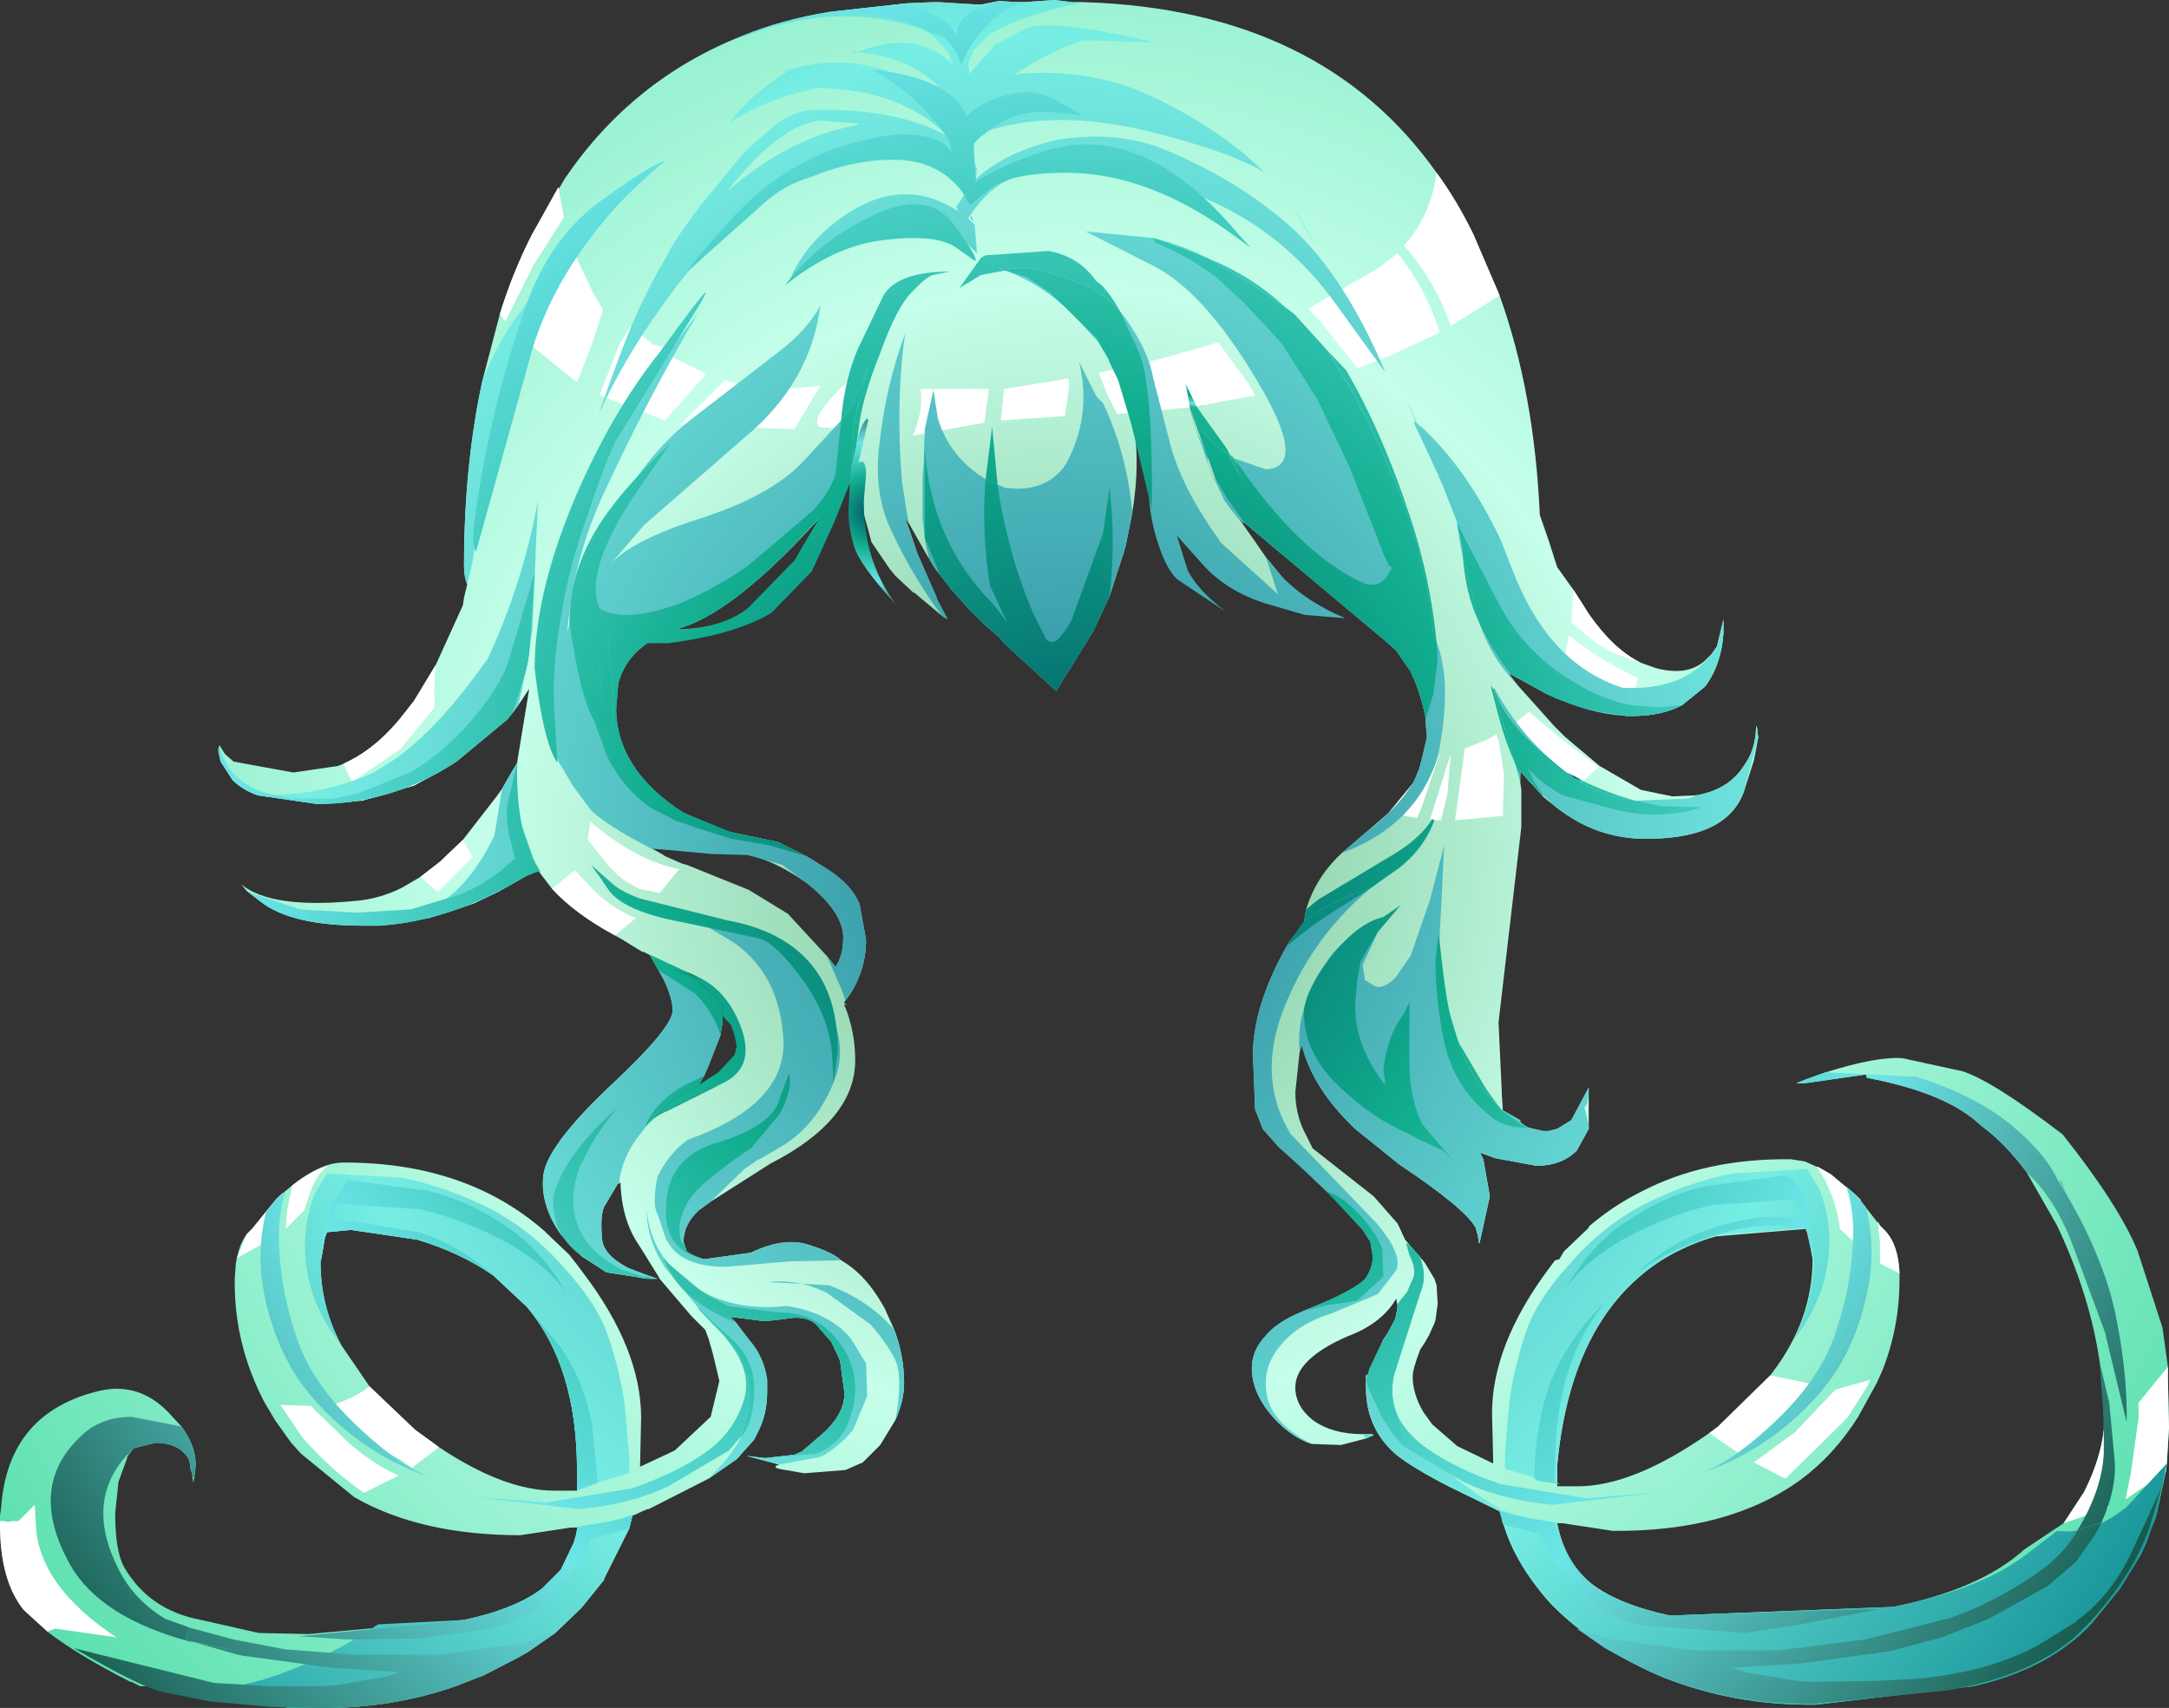 <svg xmlns="http://www.w3.org/2000/svg" xmlns:ffdec="https://www.free-decompiler.com/flash" xmlns:xlink="http://www.w3.org/1999/xlink" ffdec:objectType="frame" width="99.8" height="78.6"><rect width="100%" height="100%" fill="#333333" stroke="none"/><use ffdec:characterId="3" xlink:href="#a" width="99.8" height="78.6"/><defs><radialGradient id="b" cx="0" cy="0" r="819.2" gradientTransform="translate(29.45 42.15)scale(.072)" gradientUnits="userSpaceOnUse" spreadMethod="pad"><stop offset="0" stop-color="#76bd8c"/><stop offset=".443" stop-color="#c6ffea"/><stop offset="1" stop-color="#5ce0b0"/></radialGradient><radialGradient id="c" cx="0" cy="0" r="819.2" gradientTransform="matrix(.071 0 0 .076 29.5 42.15)" gradientUnits="userSpaceOnUse" spreadMethod="pad"><stop offset="0" stop-color="#76bd8c"/><stop offset=".443" stop-color="#c6ffea"/><stop offset="1" stop-color="#5ce0b0"/></radialGradient><radialGradient id="d" cx="0" cy="0" r="819.2" gradientTransform="translate(35.3 20.9)scale(.001)" gradientUnits="userSpaceOnUse" spreadMethod="pad"><stop offset="0" stop-color="#76bd8c"/><stop offset=".443" stop-color="#c6ffea"/><stop offset="1" stop-color="#5ce0b0"/></radialGradient><radialGradient id="e" cx="0" cy="0" r="819.2" gradientTransform="matrix(.071 0 0 .076 29.5 42.15)" gradientUnits="userSpaceOnUse" spreadMethod="pad"><stop offset=".071" stop-color="#3091a1"/><stop offset=".604" stop-color="#76eee4"/><stop offset="1" stop-color="#19969a"/></radialGradient><radialGradient id="f" cx="0" cy="0" r="819.2" gradientTransform="translate(29.45 42.15)scale(.072)" gradientUnits="userSpaceOnUse" spreadMethod="pad"><stop offset=".071" stop-color="#3091a1"/><stop offset=".604" stop-color="#76eee4"/><stop offset="1" stop-color="#19969a"/></radialGradient><radialGradient id="g" cx="0" cy="0" r="819.2" gradientTransform="matrix(-.071 0 0 .076 29.4 41.95)" gradientUnits="userSpaceOnUse" spreadMethod="pad"><stop offset=".071" stop-color="#3091a1"/><stop offset=".604" stop-color="#76eee4"/><stop offset="1" stop-color="#19969a"/></radialGradient><radialGradient id="h" cx="0" cy="0" r="819.2" gradientTransform="matrix(.071 0 0 .076 29.5 42.15)" gradientUnits="userSpaceOnUse" spreadMethod="pad"><stop offset="0" stop-color="#005462"/><stop offset=".329" stop-color="#11ad8e"/><stop offset=".655" stop-color="#6de5e9"/><stop offset="1" stop-color="#16584b"/></radialGradient><radialGradient id="i" cx="0" cy="0" r="819.2" gradientTransform="translate(29.45 42.15)scale(.072)" gradientUnits="userSpaceOnUse" spreadMethod="pad"><stop offset="0" stop-color="#005462"/><stop offset=".329" stop-color="#11ad8e"/><stop offset=".655" stop-color="#6de5e9"/><stop offset="1" stop-color="#16584b"/></radialGradient><radialGradient id="j" cx="0" cy="0" r="819.2" gradientTransform="translate(35.3 20.9)scale(.001)" gradientUnits="userSpaceOnUse" spreadMethod="pad"><stop offset="0" stop-color="#005462"/><stop offset=".329" stop-color="#11ad8e"/><stop offset=".655" stop-color="#6de5e9"/><stop offset="1" stop-color="#16584b"/></radialGradient><radialGradient id="k" cx="0" cy="0" r="819.2" gradientTransform="translate(50.3 38.55)scale(0)" gradientUnits="userSpaceOnUse" spreadMethod="pad"><stop offset="0" stop-color="#005462"/><stop offset=".329" stop-color="#11ad8e"/><stop offset=".655" stop-color="#6de5e9"/><stop offset="1" stop-color="#16584b"/></radialGradient><radialGradient id="l" cx="0" cy="0" r="819.2" gradientTransform="translate(52.8 38.6)scale(.001)" gradientUnits="userSpaceOnUse" spreadMethod="pad"><stop offset="0" stop-color="#005462"/><stop offset=".329" stop-color="#11ad8e"/><stop offset=".655" stop-color="#6de5e9"/><stop offset="1" stop-color="#16584b"/></radialGradient><radialGradient id="m" cx="0" cy="0" r="819.2" gradientTransform="translate(51.1 39.25)scale(0)" gradientUnits="userSpaceOnUse" spreadMethod="pad"><stop offset="0" stop-color="#005462"/><stop offset=".329" stop-color="#11ad8e"/><stop offset=".655" stop-color="#6de5e9"/><stop offset="1" stop-color="#16584b"/></radialGradient><radialGradient id="n" cx="0" cy="0" r="819.2" gradientTransform="translate(46.35 40.35)scale(0)" gradientUnits="userSpaceOnUse" spreadMethod="pad"><stop offset="0" stop-color="#005462"/><stop offset=".329" stop-color="#11ad8e"/><stop offset=".655" stop-color="#6de5e9"/><stop offset="1" stop-color="#16584b"/></radialGradient><radialGradient id="o" cx="0" cy="0" r="819.2" gradientTransform="translate(20.5 26.4)scale(.006)" gradientUnits="userSpaceOnUse" spreadMethod="pad"><stop offset="0" stop-color="#005462"/><stop offset=".329" stop-color="#11ad8e"/><stop offset=".655" stop-color="#6de5e9"/><stop offset="1" stop-color="#16584b"/></radialGradient><radialGradient id="p" cx="0" cy="0" r="819.2" gradientTransform="matrix(-.072 0 0 .072 29.35 41.95)" gradientUnits="userSpaceOnUse" spreadMethod="pad"><stop offset="0" stop-color="#005462"/><stop offset=".329" stop-color="#11ad8e"/><stop offset=".655" stop-color="#6de5e9"/><stop offset="1" stop-color="#16584b"/></radialGradient><radialGradient id="q" cx="0" cy="0" r="819.2" gradientTransform="matrix(-.071 0 0 .076 29.3 41.95)" gradientUnits="userSpaceOnUse" spreadMethod="pad"><stop offset="0" stop-color="#005462"/><stop offset=".329" stop-color="#11ad8e"/><stop offset=".655" stop-color="#6de5e9"/><stop offset="1" stop-color="#16584b"/></radialGradient><g id="a" fill-rule="evenodd"><path fill="url(#b)" d="m14.2 63.7.65.85q.65.75.8 1.8v.55q0 1-.4 1.8l-.2.4-.8.9-1.3.9-2.75 1.4h-.05l-.25.1-.45.2-.15.6-1.15 2.3v.05l-1.05 1.3L5.9 78l-1.3.9-.45.25-1.55.8-.65.25-.5.2q-3.05 1.1-6.5 1.05h-1.2l-4.9-.6-1.2-.25-.55-.15h-.3l-.4-.2h-.05q-2.45-1.25-3.8-2.3l-1.1-1q-1.1-1.35-1.1-3.95v-.4l.05-.35q.3-4.4 4.55-5.4 1.8-.4 3.15 1l.6.65q.7.95.65 1.85l-.1.75-.05-.3v-.1l-.1-.3v-.05q0-.4-.35-.7-.45-.4-1.25-.4l-1 .25-.3.4v.05l-.4 1.1-.15 1.45q0 1.7.4 2.45 1.15 2 3.55 2.45l2.65.6 2.3.05 7.15-.65q2.35-.5 3.6-1.45l.85-.85.6-1.25.1-.35.05-.25v-.1h-.3l-2.3.35q-4.6 0-7.65-1.75l-2.45-2-.45-.5L-7 68.2l-.5-.85q-1.35-2.6-1.35-5.45v-.2l.05-.7q.15-.9.5-1.35l.25-.25.65-.8.45-.55.45-.4q1.5-1.3 2.65-1.3h.05q5.6 0 9.2 3.15l.1.1 1.05 1 .35.45.3.4q2.65 3.5 2.65 6.65l-.05 2.25 1.6-.75 1.65-1.55.4-1.65-.3-1.25-.2-.7-.15-.4-.65-.65-1.45-1.7-.05-.1-.9-1.45q-.8-1.15-.85-2.9-.15.2-.05-.05l-.65 1.1q-.25.35-.15 1.55.05.75 1.2 1.35l.65.25.7.25h.1-.4q-.65 0-.35-.1l-.1.05-1.6-.25-1.15-.75-.95-1q-.95-1.35-.8-2.7t3.05-4.1q2.9-2.7 2.9-3.5 0-.55-.4-1.4l-.25-.45-.4-.7-.3-.15H9.9l-.25-.15-.65-.4-.35-.2q-1.85-1-2.9-2.15l-.5-.65-.2-.25-.9.55-.8.45-1.15.55-.7.25-1.4.45-2.3.35h-.75q-3.3 0-4.7-1.1l-.65-.5-.25-.3q1.4 1.15 5.35.75 1.05-.1 2.05-.6l.85-.5.9-.7 1.05-1 1.55-2 .25-.35.4-.7.3-.5v-.05l.55-3.35-.5.75-.3.4-.2.25-2.35 1.95-.75.45-1.2.65-2.4.7-.55.05-1.5.1-2.75-.4q-.7-.25-1.15-.7l-.55-.85-.1-.45v-.15l.05-.15.25.4.4.35 2.75.5 2.05-.3.25-.1.2-.1q1.45-.7 2.7-2.35l.35-.45 1-1.65 1.25-2.75.05-.35.15-.6q-.15-.35-.15-.85 0-4.65.85-8.55l.8-3.05q.6-1.95 1.5-3.7l1.5-2.55Q9.45 6.5 14.5 4.5q1.85-.75 4-1.1l3.6-.4 1.15-.05h.3l1.6.1h.4l.75-.15.95.05h.2l1.4-.1.85.1h.55q10.9.35 16.2 7.85.95 1.3 1.7 2.85l1.2 2.8q1.6 4.45 1.85 10.1l.4 1.15.35 1.1.05.15.75 1.05.45.7.25.4q1.15 1.65 2.4 2.25l.7.25q1.55.4 2.35-.45l.2-.2.25-.35.3-1.25V32q-.1 1.45-.85 2.45l-1.05.85q-.95.5-2.3.5h-.25l-2.65-.6-1-.4-.1-.05-1.55-.85-.1-.1.05.15.3.4.85.95.85.95.5.5 1.6 1.35 1.9 1.1 1.45.3 1.1-.05q1.45-.25 2.15-1.3l.2-.3q.4-.7.4-1.6l.05.1.05.45-.2 1.05-.45 1.4q-.75 2.15-4.3 2.2h-.45q-2.35-.1-4.2-1.7l-.3-.25-.95-1.05-.1-.15v.55l.05.35v1.7l-1.05 9 .15 3.2v.1l.05.75.8.45v.1l.2.15.2.1.2.05.45.1h.25l.4-.1.65-.4.8-1.5v1.9l-.55 1q-.7.7-1.85.7l-1.9-.35-.55-.2-.15-.05.15.3.3 1.7-.45 2.05-.05.15-.05-.4-.05-.15-.05-.2q-.5-.9-3.5-2.9l-.25-.2-1.8-1.45q-1.95-1.85-2.45-3.85l-.1.3-.2 1.85q0 .9.35 1.7l.45.9 2.8 2.2 1.1 1.25.05.1.3.65.9 1.05.45.75.1.3.05.85-.1.75-.05.15-.25.55-.2.35-.2.3q-.35.9-.35 1.25 0 .8.5 1.65l.4.55 1.15 1 1.45.7.2.1v-.3l-.05-2q0-3.15 2.6-6.65l.3-.4.2-.05.2-.35 1.1-1.05.05-.05v-.05q1.1-.95 2.4-1.6 2.95-1.55 6.9-1.5l.65.1.55.25H64l.6.35 1.2 1 1.05 1.35.25.25q.6.65.65 1.95v.3q0 2.2-.8 4.2l-.25.55-.85 1.55q-1.1 1.75-2.65 2.9-3.3 2.4-8.65 2.35l-2.3-.35H52q.35 1.8 1.6 2.8 1.25.95 3.6 1.45l10.25-.4q4-.8 6.05-2.65l1.8-1.2.95-1.45q.75-1.5.9-2.85v-.55q0-4.3-2.15-8.85l-1.4-2.45q-1-1.35-2.1-2.15-1.55-1.5-5.25-2.2l-.05-.15-2.8.4H63l.5-.2.85-.3q2.4-.75 3.55-.65l2.75.6q1.4.45 4.6 2.9 2.55 3.2 3.45 5.35l1.15 3.55.25 1.8v.55l.05 2.25-.1 1.65-.05.4-.4 1.85-.1.35-.15.35-.25.7-.25.55-.95 1.55-1.3 1.6q-1.95 2.1-5.45 2.9l-7.25.85q-3.7.05-7-1.25-3.2-1.35-5.2-3.4-1.75-1.95-2.25-3.95l-.1-.3L47 71.25q-1.65-.85-2.4-1.45-1.4-1.2-1.4-3.1v-.55l.1-.05.7-1.6.2-.3.35-.65.1-.5v-.15l-.05-.25v-.05q-.65 1.15-2.25 1.75-2.4 1.05-2.4 2.35 0 .85.8 1.5.9.65 2.3.65h.45l.05.05-.35.15-1.15.3-1.35-.05q-.9-.3-1.7-1.15-1.05-1.15-1.05-2.35 0-.85.75-1.55.75-.75 2.3-1.35 2.05-.8 2.7-1.45l.35-.65-.3-.85-1.1-1.45-.6-.45-.3-.25-1.25-1.05-1.3-1.1-.75-.85-.35-.9-.1-2.5q0-2.25 1.55-5l.15-.25.2-.25.35-.4.05-.05.05-.2.1-.55q.45-1.5 1.65-2.6l1.05-.9 1.1-.95 1.15-1.4.25-.6.15-.55.2-.9v-.15l-.05-.5v-.25q-.25-1.25-.7-2.15l.05-.55q-.3-.85-.1-1.8l-.85-.75L42 28.8q-3.1-2.3-4.85-4.85-1.45-.8-2.05-2.35l.65-.1-.05-.1-.05-.05q-.55-.5-.65-1.15l-.1.35.1.5.1.5q.15.8.45 1.5l.25.55.1.2v.3l.25.65.7 1.1.75 1.05h-.05l-.2-.2.2.3.5.7.55.8 2.1 2.55-.75-.25-.7-.4-1.15-.75-2.45-1.95-.5-.55q-.95-1.1-2-3.7l-.35-.8-.05-.15-.35-.8.05.15v.1q.4 2.05 0 4.5l-.25 1.25-.05.25-.1.35-.65 2-.75 1.6-1.7 2.75-2.4-2.2-.2-.25-.75-.65-.65-.65-.85-.95-.15-.2-.35-.45-.2-.25-.25-.4-.05-.1-.1-.15-.85-1.5-.15-.2.2.55.35 1.05.9 2.05v.05l.5.95-.25-.15-1.25-1.05-.1-.05-.8-.75-.25-.3-.85-1.25-.3-1.1-.15-.6V26l-.15-.4-.15-.8h-.05l-.55.7q-4.6 5.4-7.45 6.25-3.05.9-3.6 1.35l-.3.3-.15.15-.6 1v.1l.2 1.75q.2.8.7 1.5v.05q.75 1.15 2.35 2.05l1.55.75.2.05 1.1.2.9.15 2.15.45 1.3.65.25.15.8.5q1.05.7 1.4 1.55l.3 1.65q0 1.55-.95 2.8l-.05.05V49l.15.1-.15-.05v.05q.5 1.2.5 2.55 0 2.75-3.9 4.75l-2.75 1.75-.55.4q-.7.65-.7 1.45l.05.15.1.3q.4.25.8.35l2.15-.3q1.55-.75 2.7-.35 1.1.35 1.45.7 1.15.65 2 2.2l.45 1q.45 1.2.45 2.45 0 .8-.4 1.7l-.7 1.15-.8.8-.8.35-1.9.15-.85-.15q-.75-.1-.3-.25l-1.5-.4.85.1 2.35-.2q1.05-.4 1.45-1.35.75-1.85-.1-3.35-1.1-1.85-3.15-1.8l-2.25-.3-.85-.45-.4-.25-.45-.3L11.1 61l-.2-.25q.35.95 1.05 1.6.85.8 2.25 1.35m-2.25-15.9.15.15h.1l.5.35zm.05-.2-.75-.2 1.2.85q.8.7 1.1 1.55l.05.1-.1.55v.05l-.55 1.4-.2.45-.4.2q-1.75.75-2.35 2.2.35-.5 1.1-.8l2-1q1.85-1 1.05-3.05-.7-1.75-2.15-2.3m-.25-5 .2.05 2.85 1.15 1.8 1.1 1.8 1.95.4.5q.35-.55.35-1.35 0-1.15-1.6-2.45-1.75-1.3-3.9-1.65l-.8-.05h-.8l-.05.05h-1.65l.45.25.15.1zM6.9 71.35v-.85q0-4.75-2.3-7.5l-1.55-1.45q-1.5-1.05-3.5-1.65l-3.05-.45-1.05.1h-.05l-.1.25-.15.9-.05.25q0 2 .95 3.8l1.3 1.9 2.1 2 1.1.8q3 2 5.3 2H6.9v-.1M63.75 60.8l-.2-1.15-.05-.25-4.2.35q-.9.25-1.7.65-.95.45-1.75 1.15-3.3 2.8-3.85 8.75v.95h.95q2.55 0 6.05-2.45l.4-.3 2.4-2.35.15-.2q1.8-2.4 1.8-5.15m11.4-3.65v.05l.25.55z" transform="translate(19.65 -2.85)"/><path fill="url(#c)" d="M14.2 63.7q-1.4-.55-2.25-1.35-.7-.65-1.05-1.6l.2.25 1.05.95.45.3.4.25.85.45 2.25.3q2.05-.05 3.15 1.8.85 1.5.1 3.35-.4.95-1.45 1.35l-2.35.2 1.35-.15.35-.15 1.1-.95q.9-.9.85-1.8l-.2-1.45-.4-.85-.7-.8q-.5-.45-1.45-.25l-.9.1-1.6-.2zm23.4-36.8-.75-1.05-.7-1.1-.25-.65v-.3l-.1-.2-.25-.55q-.3-.7-.45-1.5l-.1-.5.1.55q.6 1.55 2.05 2.35Q38.9 26.5 42 28.8l2.35 1.85.85.75q-.2.95.1 1.8l-.05.55-.65-.95-.5-.45-5.55-4.65-.3-.25z" transform="translate(19.65 -2.85)"/><path fill="url(#d)" d="m35 21.05-.1-.5.1-.35q.1.65.65 1.15l.05.05.05.1-.65.1z" transform="translate(19.65 -2.85)"/><path fill="#fff" d="m60.6 16.9.3.55-.8.2-1.55.4-.65-.85-1.3-1.6 1.6-.5.85-.3zm2.8-4.55.9-.7q1.25 1.5 1.95 3.65L64 16.35l-1.55.6-1.65-2.1-.6-.65zM69 13.6 66.75 15q-.7-2.05-2.15-3.7 1.25-1.4 1.5-3.35.95 1.3 1.7 2.85zm3.85 14.25.25.4q1.15 1.65 2.4 2.25-1.5-.45-2.3-1.1l-.9-.75.1-1.5zm-1 3 .25-1.15.1-.45 1.15.85q1.05.65 2 1.1l-.2.9-.1.35-.1.2-.1.3-2.65-.6-1-.4-.1-.05.7-.9zm-1.5 1.9 1.55 1.3.65.5 1 .75-.7.65-.95.65-.6.3-.3-.25-.95-1.05-.1-.15v.3-.05l-.15-.9-.1-.75-.2-.65.25-.15zm-1.5 1.05.1.25.25 1.55-.05 1.95-2.2.2.45-3.3 1-.4zm-3.4 1.05.8-.1-.05.05-.75 2.25-.25.6-1.3-.25 1.15-1.4.25-.6zm1.3-.15-.15 1.85-.3 1.2H66l-.1-.05h-.1zM42 20.05h-.05zq.5-1.15.35-2.15h3.15l-.1.75-.1.8zm12.75-1.3h-.05l-2.55.25-.1-.15.05.15-.7.05-.45-.9-.4-1 2.5-.55 1.65-.45 1.35-.4 1.4 1.9.3.55-1.9.35-.45.1zm-4.85 0-.05-1.25.5 1.25.15.35-.6.05zm-.75-1.35.05.3-.2 1.45-2.95.2.15-1.45 2.5-.4zM25.7 8.6l.05.35.2 1.05-1.4 2.2-1.3 2.6-.25-.35q.6-1.95 1.5-3.7l1-1.8zm5.6 10.95.7-.7 1.35-1.35 1.5.45v.1l2.9-.3-1.2 2zm-2.55-4.1L29 15l1.05.85.4.1.5.5 1.55.75-1.9 2.15-2.85-1.1-.15-.1.9-2.3zm-2.6-4.65.25.8.9 1.9.45.75-.5 1.55-.7 1.8-2.85-2.3.6-1.5L26 11zm13.45 7.55q0 1.35-1.25 1.35l-.7-.05-.05-.25q0-.4.75-1.2l.8-.8q.45.35.45.95M20 32.55l-1.55 1.9L16.2 36l-.4-.85.2-.1q1.45-.7 2.7-2.35l.35-.45 1-1.65q-.1.95-.05 1.95m7.6 7.9-.15-.25.35.45zm-.45-4.1q1.9 1.5 4.8 2.5l-.1.15h-.15l-.05.05H30.4q-1.5-.6-2.5-1.4l-.7-.65-.05-.45zm.85 3.5-.95-1.2.1-.85.55.45q1.8 1.4 3.55 1.75l-.9 1.1-.95-.2-.55-.3-.4-.3zm-6.25-.4-1.6 1.6-.8-.7.9-.7 1.05-1zm-1.5-3.95-1.2.65-2.4.7-.2-.35 2.15-1.55 1.45-1.35.15 1.55zm.9 6.3-.5-.3 1-.95.5-.5.85.95-1.15.55zm8.55 0-.9-.35-.6-.45 1.55.75zM0 70h.25l.1.05.2-.05h.3l.75-.75.05.9q.1 2.8 3.7 5.2l-2.8-.4-.3.1-.05.05-1.1-1Q0 72.75 0 70.15zm15-15.45.3-.1-.4.4-.05.25-.05-.05-.35.2q.25-.7.55-.7m-2 .35v.05l-.25 1.65v.3h-.05l-1.8 1 .45-1.1.25-.25.65-.8.45-.55zm1 .8-.15.15-.7.7.05-.8.25-1.2q.9-.7 1.65-.9-.5.35-.8 1.15zm82.8 10.1.3-.2-.2 2.55.1 1.25-2.05.7.95-1.45q.75-1.5.9-2.85m1.6-1.25 1.35-1.65v.55l.05 2.25-.1 1.65-.05.4L97.8 69l.25-1.25.35-2.5zm-14.7-.8-.25.25-1.05 1.2-1.7 1.25-.6.5-1.45-1 .4-.3 2.4-2.35zm2.35-.25-.1.25-.95 1.5-2.85 2.8-1.45-.75 1.9-1.4 1.85-1.95zm.45-6.3-.1-1 .1.2.25.25q.6.65.65 1.95l-.9-.45zm-1.85-.75q-.25-1.6-1.05-2.75h.05l.6.35 1.2 1 .15.15.4 2.6-1.35-1.25zM27.4 41.05q.85.8 1.85 1.2l-.95.8q-1.85-1-2.9-2.15l1.05-.85zm-12.1 23.6q1-.3 1.7-.85l2.1 2 1.1.8-1.25.95-.5-.35-1.7-.95-1.8-1.55.2-.05zm-1 .05 1.8 1.75q1.25 1.05 2.25 1.45l-1.6.8q-1.4-.95-2.8-2.5l-1.05-1.55z"/><path fill="url(#e)" d="M45.55 22.35h.05l.1.25-.05-.2q2.2 2 3.75 5.3l.55 1.4q1.65 4.3 5.05 5.4 2.8.15 4.1-1.55l.25-.35.3-1.25V32q-.1 1.45-.85 2.45l-1.05.85q-.95.5-2.3.5-1.75 0-3.9-1l-1.65-.9-.1-.1.05.15.3.4Q49 33.2 48.45 31.6l-.05-.15-.65-2.5-.25-1.25-.05-.45-.05-.3v-.05l-.7-1.8-.25-.5.25.3-.25-.35-.95-2.05-.05-.1-.05-.15-.2-.45.2.45.1.05-.45-1.2zm-3.8-5.6q-2.7-3.7-6.95-5.15-3.5-1.35-7.3-.8v.1q-1.5.25-2.6 2l.3.3.1 1.3-.8-.75-.1.15v-.2q-.65-.4-1.5-.6-3.95 0-6.2 2.6.55-1.3 1.75-2.35 3.1-2.65 5.95-.8v-.15l-.1.05.8-1.2-.4-.85-1.1-.7q-3.8-.9-7.4 1.7-3.25 2.45-5.4 5.55-1.7 2.35-2.9 4.95 1.35-3.9 2.05-5.25.65-1.35 1.05-1.95.2-.55 1.55-2.35l2.05-2.5L16 8.6q.95-.7 1.9-.7 3.85-.05 6.1 1.25-2.2-2.2-6-2.25-2.3.45-4.1 1.6 1.05-1.35 2.6-2.3v-.1q3.4-1.05 6.4.85l1.5 1.25v-.1q-1.25-2.55-4.6-2.85l-.2.05v-.1l.2.05q2.8-1.1 4.4.6L24 5.3l-.7-.8-.5-.3q-3.55-1.2-7.3 0l-1.1.4.1-.1q1.85-.75 4-1.1l3.6-.4 1.15-.05h.3l1.6.1h.4l.75-.15.95.05h.2l1.4-.1.85.1h.55Q27.8 3.4 25.9 4.4l-.8.8v.1l-.2.45.05.5 1.2-1.35 1.35-.7q1.05-.55 6 .6l-3.3-.1q-1.75.6-3.2 1.6l.25-.05q3.45-.3 6.45 1.2t4.85 3.35Q37.2 9.95 34 9.1q-4.85-1.35-8.3-.2V9q-.35.15-.55.45v.45l-.1.2.25.5-.05.5q1.25-1.2 3.65-1.8 2.9-.5 5.2.5 3.05 1.3 5.25 3.15 2.7 2.2 4.75 7.05zM45.4 30.5l-2.35-.85q-2.9-1.3-5.9-5.7l1.45.5q2-.1-.45-4.15-2.45-4.1-4.8-5.25L30.3 13.5l3.1.3q1.3.3 2.55.95l1.85 1.1.1.05 1.65 1.3q1.75 1.55 2.9 3.5l2.45 5.2.6 1.8q.6 2.15.8 4.3v.1l.15.3q.75 1.9.05 5.3-1 3.15-4.4 4.4l1.05-.9q2-1.55 2.5-2.95L46 36.8l-.05-.65v-.25q-.25-1.25-.7-2.15l.05-.55q-.3-.85-.1-1.8zm3.7 4q1.25 2.3 3.2 3.8l.4.3q1.25.9 2.9 1.1l2.4-.1.3-.1.1-.05q1.45-.25 2.15-1.3.6-.8.6-1.9l.05.1.05.45-.65 2.45q-.75 2.15-4.3 2.2-2.8.1-4.9-1.95l-1-1.05-.1-.15v.55l-.25-.9-.9-3.2-.05-.15zm-3.85 12.35.9-2.6.65-2.5-.15 3.05-.1 1.75q-.1.9.6 3.4l.3.85q.65 1.9 2.05 3.15l.8.45v.1l.2.15.2.1.2.05.45.1h.25l.4-.1.65-.4.8-1.5q0 .8-.2.9l.2.8v.2l-.55 1q-.7.7-1.85.7l-1.9-.35-.55-.2-.15-.05.15.3.3 1.7-.45 2.05-.05.15-.05-.4-.05-.15-.05-.2q-.5-.9-3.5-2.9l-.25-.2-1.8-1.45q-1.95-1.85-2.45-3.85l-.1.3q-.1-1 .2-2 .25-1.05 1.05-2.15.75-1.2 2.6-1.9l-.95 2.05.1.7.5.3q.4.1.9-.4zM27.7 15.2q3.05.6 4.2 2l.2.25q1.1 1.55 1.3 2.75l.85 3.3q.6 2 2.2 4.2l.05.1 2.65 2.4-.55-1.7q1.25 1.8 3.65 2.8l-1.85-.15-1.9-.55q-1.65-.55-2.7-1.65l-1.3-1.45.5 1.6q.45.9 1.75 1.9l-2.25-1.5q-.5-.5-.85-1.6-.4-1.15-.45-2.5l-.1-1.65.05-.3-.35-.8-.05-.15-.35-.8.05.25q-.4-1.55-1.2-2.8l-.1-.15-.3-.45-1.2-1.3q-1.4-1.35-3.05-1.95l-.3-.1zm-4.8 7.4.4-1.8.2 1.3q.55 1.8 2.2 2.8l.55.25.35.15q1.9.25 2.8-1.1 1.2-2.2.6-4.7l.8 1.6.3.3q1.1 2.3 1.35 5.05l-.25 1.25-.05.25-.1.35-.65 2-.75 1.6-1.7 2.75-2.4-2.2-.2-.25-.75-.65-.65-.65-.85-.95-.15-.2-.35-.45-.2-.25-.25-.4-.05-.1-.15-.6-.05-.35-.1-.9v-1.9l.05-.6zm-.9-4.4q-.45 3.1-.15 6.8l.3 1.9-.15-.2.2.55.35 1.05.9 2.05v.05l.5.95-.25-.15q-1.35-1.8-2.35-3.95-.8-1.7-.55-3.85.3-2.8 1.2-5.2m18.35-4.95-.55-.95q1.8 2.95.55.95M35.9 23.8v.3l-.5-1.45zM14.55 11.05q2.5-1.95 5.25-2.45l.1-.05-1.65-.15q-1.85 0-4.45 3.25zm-9.1 4.8.25-.25-2.35 7.55q-.85 2.8-1.25 5.5l-.4 1.7.15-.6q-.15-.35-.15-.85 0-4.65.85-8.55 1.05-2.65 2.9-4.5m13.6 6.35.55-.7.7-1.8q-.8 2.65-.75 3.8l.05.85.05.3.05.15h-.05l-.55.7q-4.6 5.4-7.45 6.25-2.35.7-2.85 2.55l-.1 1.2q.05 2.8 3.1 4.75 1.8.85 2.2.9l2.15.45 1.3.65.25.15.8.5q1.05.7 1.4 1.55l.3 1.65q0 1.55-.95 2.8l-.15-.45-.7-1.6.4.5q.35-.55.35-1.35 0-1.15-1.6-2.45l-1.2-.9-1.6-.45-1.65-.05-2.75-.25.45.25q-2.4-1.2-3.25-2L6.7 39l-.65-1.1q-.8-1.65-.8-4 0-3.8 1.55-7.45 1.55-3.6 3.7-6.55l2-2.7q-2.3 3.9-4.25 8.1-1.5 3.1-1.8 6.6v.05q.15-.8 1.65-4.3t4.05-5.5l3.95-3.05q1.4-1.05 2-2.2-.45 3.55-3.45 6.05L10 27l-1.55 1.8q1-1.1 4.15-2.1 3.1-1 4.6-2.5zM4.65 33.25 4.2 35.3l-.3.4-.2.25-2.35 1.95q-2.95 1.95-6.4 1.95l-2.75-.4h.7q2.55-.1 4.65-1.05l.8-.5Q.4 36.55 2.8 33.15q1.6-3.45 2.3-7.25l-.25 5.85zm.6 9.85-.2-.25-.9.55q-3.2 1.85-6.35 2.05L-.7 45l.2-.1q2.15-.6 3.6-3.6l.35-2.15.4-.7.3-.5q-.05 1.6.2 2.85l.6 1.7.1.2.1.15zm6.85 4.85h.1l.5.35-.75-.5zM5 42.6l.05.05.05.1zm5.65 4.9-.4-.7-.3-.15 1.85.9-.55-.15 1.2.85q.8.7 1.1 1.55l.05.1-.1.55v.05l-.55 1.4-.2.45v.05l-1.2.8q-1 .5-1.55 1.55v.05q-1 1.15-1.15 2.4l-.65 1.1q-.25.35-.15 1.55.05.75 1.2 1.35l.65.25.7.25h.1-.4q-.65 0-.35-.1l-.1.05-1.6-.25-1.15-.75-.95-1q-.95-1.35-.8-2.7t3.05-4.1q2.9-2.7 2.9-3.5 0-.55-.4-1.4zm1.75-2.3q2.3-.1 4.2 1.2l.8.7q1.15 1.3 1.35 2.8.55 1.5-.1 2.9-.8 1.85-2.25 2.75l-.25.15-.85.5h-.05l-.65.45-1.55 1.5-.55.4q-.7.65-.7 1.45l.05.15.1.3q.4.25.8.35l2.15-.3q1.55-.75 2.7-.35 1.1.35 1.45.7l-2.4.05-2.9.25q-2 0-2.65-1.1l-.05-.1-.05-.05-.4-1.2q-.25-.4 0-1.7.55-1.1 1.4-1.7 4.5-1.6 4.4-4.55-.15-3-2.25-4.5zm25.4-17.9-.85-1.05-.25-.35-.55-1.15.7 1.1.75 1.05h-.05l-.2-.2zm1.9 18.85.2-.25.45-.65q1-.85 3.1-1.55-2.6 2.15-3.9 5.25-1.4 3.25.05 5.85l.1.2 1.35 1.4 2.6 2.7q1.25 1.45.95 2.2l-.85 1.1-2.15.9q-1.6.5-2.4 1.55-.8 1-.55 2.25t2.05 2.2q-.9-.3-1.7-1.15-1.05-1.15-1.05-2.35 0-.8.6-1.45.55-.7 1.85-1.2 2.4-.95 2.8-1.5.35-.55.3-1.05l-.1-.6-.35-.55-1.3-1.4-.4-.4-1-.95-1.15-1.05-.75-.85-.35-.9-.1-2.5q0-2.25 1.55-5zM20.4 63.8l-2-1.45q-1.3-.65-2.7-.5l2.8.15q1.85.7 3 2.05.45 1.2.45 2.45 0 .8-.4 1.7.35-1.95 0-2.75-.4-.8-1.15-1.65m-14-2.5q1.4 1.55 1.9 2.95.6 1.75.8 3.3l.2 2.35v.75l-2.4.7v-.85q0-4.75-2.3-7.5l-1.55-1.45q-1.5-1.05-3.5-1.65l-3.05-.45-1.05.1h-.05l-.1.25-.15.9-.05.25q0 2 .95 3.8-1.15-1.45-1.5-3.05-.45-2.1.3-3.95l.55-.9 3.45.2q2.15.45 4.1 1.45 1.9 1 3.45 2.8m.45 12.2.05-.25v-.1h-.2l1.55-.25.65-.15 1-.35-.45.2-.15.6-1.15 2.3v.05l-1.05 1.3L5.9 78l-1.3.9-.45.25-1.55.8-.65.25-.5.2q-2.95 1.05-6.3 1.05h-1.4l-4.4-.5 3.1-.8.75-.25q2.5-.9 4.55-2.3h.05l3.9-.2q2.35-.5 3.6-1.45l.85-.85.6-1.25zm11.05-9.7q-.5-.45-1.45-.25l-.9.1-1.6-.2.25.25.65.85q.65.75.8 1.8v.55q0 1-.4 1.8l-.2.4-.8.9-1.3.9.8-.85.6-.85.5-1.65v-.25l-.1-1q-.25-1.15-1.1-2.05l-.2-.2-.75-.75-.25-.3L11 61.25q-.9-1.3-.9-2.8.1 1.45 1 2.55l1.05.95.45.3q1.7.95 3.95.7 1.95.3 2.95 1.5l.7 1.15.05 1.5-.65 1.55q-.65.8-1.5 1.25l-1.9.35-1.5-.4.85.1 1.35-.15.35-.15 1.1-.95q.9-.9.85-1.8l-.2-1.45-.4-.85zm31.5 8.55-.4-.15.4.2h.05q.45 2.15 2.35 4.25 1.95 2.05 5.15 3.35 3.25 1.3 7 1.25l7.3-.85q3.5-.85 5.4-2.95l1.25-1.5-1.3 1.6q-1.95 2.1-5.45 2.9l-7.25.85q-3.7.05-7-1.25-3.2-1.35-5.2-3.4-1.75-1.95-2.25-3.95l-.1-.3L47 71.25q-1.65-.85-2.4-1.45-1.4-1.2-1.4-3.1v-.55l.1-.05.7-1.6.2-.3.35-.65.1-.5v-.15l.05-.1.4-.5.3-.7q.1-.4-.2-1l-.15-.55.15.1.5.55.05.2q.25.75-.05 1.45l-1.2 3.75q-.25 1.05.2 2 .35.85 1.25 1.6 2 1.8 3.45 2.6zm-6.35-3.5h.45l.05.05-.35.15z" transform="translate(19.65 -2.85)"/><path fill="url(#f)" d="M35.1 21.6v-.05l-.1-.5zm2.05 2.35-.1-.05v-.05z" transform="translate(19.65 -2.85)"/><path fill="url(#g)" d="m49.4 72.35 1.25.35 1.5.25H52q.35 1.8 1.6 2.8 1.25.95 3.6 1.45l10.25-.4q4-.8 6.05-2.35L75 73.3q1.6.2 3.2-1.1l1.85-2-.45 2.25-.1.35-.15.35-.25.7-.25.55-.95 1.55-1.25 1.5q-1.9 2.1-5.4 2.95l-7.3.85q-3.75.05-7-1.25-3.2-1.3-5.15-3.35-1.9-2.1-2.35-4.25h-.05l-.4-.2zm14.4-11.6-.2-1.15-.1-.25-4.15.35q-.95.3-1.75.7-4.95 2.5-5.6 9.9v.85l-2.4-.7v-.75l.2-2.35q.2-1.55.8-3.3.5-1.4 1.9-2.95 1.55-1.8 3.45-2.8 1.95-1 4.1-1.45l3.45-.2.55.9q.75 1.85.3 3.95-.35 1.6-1.5 3.05.95-1.8.95-3.8" transform="translate(19.65 -2.85)"/><path fill="url(#h)" d="m37.05 23.9.3.4-.25-.4.05.05q3 4.4 5.9 5.7.9.4 1.35-.7-.15.1-.6-1.15l-1.35-3.45-1.5-3.15-1.6-2.5-.9-1-.9-.95-1.25-1.15q-1.1-.85-2.8-1.6l-.1-.2 1.4.5 1.15.45 1.85 1.1.5.3 1.2.85.4.3 1.5 1.65 1.1 1.8q1.4 2.55 2.4 5.15l.6 1.8q.6 2.15.8 4.3v.1l.15.3.05.8-.2 1.6-.35 1.1q-.25-1.25-.7-2.15l-.65-.95-.5-.45-5.55-4.65-.3-.25-.65-.55-.75-1.05-.55-.9-.25-.7-.95-2.6v-.1.05q.5 1.4 1.75 2.15l.65 1.15-.55-1.05zm10.35 3.05 1.9 3.65q1 1.95 2.85 3.25l.8.5q1.15.7 2.45.95l1.2.1 1.15-.1q-.95.5-2.3.5h-.3l-1.75-.3-1.45-.5-.3-.15-.1-.05-.1-.05-1.55-.85q-.75-.9-1.4-2.2l-.05-.1-.05-.15-.65-2.5-.1-.65v-.15l-.1-.6-.1-.3-.05-.25zm1.7 7.65-.1-.25.35.85q.55 1.05 1.75 2.1l1.25 1.05.35.25.4.25q1.1.65 2.5.85l1.2.25 1.85.05q-2 .65-4.2.05l-2.2-.6q-1.05-.6-1.6-1.25l.05.1.25.55.45.65-.1-.05-.4-.45-.45-.5-.05-.05-.1-.15v.25-.05l-.25-.55-.95-3.25.05.05v-.05h-.05zm-5.65 9.1-1.5.95q-1.3.8-2.4 1.75l.15-.25.2-.25.45-.65q1-.85 3.1-1.55m1.35.8-1.1 1.3-.75 1.3-.15.85-.1 1.15q0 1.95 1.4 3.7l-.1-.75q.2-1.6.95-2.55l.25-.55v2.85q0 1.6.6 2.8l1.45 1.7-.4-.4-.1-.1q-.1-.05-1.6-.75l.45.15q-1.75-.65-3.25-2-2-1.7-2-3.7 0-.95 1.15-2.5 1.25-1.65 2.5-1.95zm4.5 9.25.15.2 1.1.8q-1 0-1.65-.55l-.05-.05q-1.6-1.3-2.05-3.35-.4-1.9-.4-3.8l.15-1.2q.3 2.95.55 3.85l.35 1.15q.6 1.75 1.85 2.95M25.55 3.05l.75-.15.95.05h.2l-.85.35q-1.4 1-2 2.5v.1q-.3-.95-.9-1.4l-.4-.1q-2.1-1.05-4.8-1l3.6-.4 1.15.5q.9.4 1.15 1.1-.15-.6.6-1.2l1.1-.45zM31.9 17.2l.85 1.85q.65 1.5.6 7.25l-.95-3.95-.6-2-.65-1.35v-.05l.3.65-.65-1.2-2.15-2.1-1.05-.7-1-.3-.3-.1h1.4q3.05.6 4.2 2m-12.45 7.9-.7 1.75-1.05 2.3-1.85 1.9q-1.65 1-4.75 1.4h-.95q-1.05.7-1.35 1.85l-.1 1.2q.05 2.8 3.1 4.75l2.2.9 2.15.45 1.3.65-1.7-.5-1.75-.3-1.6-.5-.7-.25h-.05l-.1-.05h-.05L10.25 40q-1.2-.85-1.95-2.3l-.6-1.65.65.5.2-.1v-2.1q-.2-.45-.2-2.1l-.4-1.4-.05-.1q.1.3 1.1.4 1 .05 2.55-.5 1.5-.6 3.2-1.75l3-2.55q.8-.85 1.05-1.7l.25-2.45.55-.7.7-1.8q-.8 2.65-.75 3.8l.05.6-.15-.4.1.5zm-1.35 1.5q-3.9 4.4-6.45 5.15l-.2.05q2.05 0 3.3-.95l2.15-2.2zm-24.4 13h2l1.15-.25 2.35-.95q1.4-.75 2.85-2.4 1.4-1.65 1.75-2.9l1.15-3.9-.25 3.7-.05.35-.1.45-.4 1.3-.05.15-.15.4-.05.15-.2.25-2.35 1.95q-2.95 1.95-6.4 1.95l-2.75-.4h.7zm14.2-6.8.15 2.4-.45-1.5v-.15q.1-.45.3-.75M5.15 42.95q-.5.15-1 .45-3.2 1.85-6.35 2.05h-.75q-3.3 0-4.7-1.1l-.65-.5.35.15 2.1.7 2.6.15 2.5-.15 2.15-.65q1.3-.45 2.65-1.7l-.3-1.2q-.2-1 .1-1.9l.3-1.3q-.05 1.6.2 2.85l.05.25.45 1.3.1.15.1.2.1.15.1.25zm8.45 6.65v.3l-.1.55q-.4-1.15-1.2-1.9l-1.65-1.05-.4-.7-.3-.15 2.05.95.05.05.75.35-1.55-.6.95.4.2.15.1.1.95.85.2.35h-.1l.05.3zm-3.4 4.95-.2.2q.55-1.05 1.55-1.55l1.15-.75.05-.05-.15.25-.05.1-.8.45q-.3.15-.65.45l-.85.85zm16.05-29.4q.45 3.15 1.65 5.95l.55 1.1q.4.65 1.2-.8l1.45-4 .3-2.1q.3 2.45 0 5l-.75 1.6-1.7 2.75-2.4-2.2-.2-.25-.75-.65-.65-.65-.85-.95-.15-.2-.35-.45-.7-1.7v-4.1q.3 4.3 3.15 7.15l.65.85-.8-1.7q-.4-2.5-.2-4.9zm-9.6 27.1q.2.75-.45 1.9l-1.3 1.55q-.65.4-1.65 1.2-1.05.8-1.35 1.45-.45.9-.2 1.65l.15.15.1.3q.4.25.8.35-1.9-.4-1.75-2.5.1-2.2 2.3-2.85t2.8-1.7zm-4.05 10 .4.25.85.45 2.25.3q2.05-.05 3.15 1.8.85 1.5.1 3.35-.4.95-1.45 1.35l-2.35.2 1.35-.15.35-.15 1.1-.95q.9-.9.85-1.8l-.2-1.45-.4-.85-.7-.8q-.5-.45-1.45-.25l-.9.1-1.6-.2.25.25q-1.4-.55-2.25-1.35-.7-.65-1.05-1.6l.2.25 1.05.95zm-2.3-.55q-.65 0-.35-.1l-.1.05-1.6-.25-1.4-.95q-.8-.7-.95-1.55-.2-.85 0-1.3.6-1.8 2.95-3.85-1 1.05-1.85 2.85-1.05 3.15 2 4.7l.95.3h.25l.15.1zm-6.95-2.6q1.65 1 2.75 2.75l.35.55q-.85-1.25-2.65-2.3-2.1-1.15-4.15-1.6l-3.75-.25-.45.85 1.1-.05 3.05.5q1.9.6 3.45 2-1.5-1.05-3.5-1.65l-3.05-.45-1.05.1h-.05l-.1.25-.15.9q0-1.15.5-2.5l.7-1.05 3.7.5q1.8.45 3.3 1.45M6.9 71.35v-.85q0-4.75-2.3-7.5l1.55 1.85q1.1 1.6 1.45 3.65l.25 2.55zm0 1.9v-.1h-.2l1.55-.25.65-.15.95-.3-.4.15-.15.6-.95.25-.8.2q-.7 1.5-1.8 2.65-1.1 1.1-2.85 1.5l-3.2.45-3.35.05-2.25-.15 7.2-.7.4-.05q2.35-.5 3.6-1.45l.85-.85.6-1.25.1-.35zM14.4 69l.45-1.45v-.25l-.1-1q-.25-1.15-1.1-2.05l-.2-.2-.45-.45-.3-.3-.2-.2-.05-.1.65.65 1.05.95q1 1 .9 2.5-.1 1.45-.65 1.9m-25.35 8.75 2.05.55 2.35.45 3.15.25H.55l3.95-.55L5.9 78l-1.3.9-.45.25-1.55.8-.65.25-.5.2q-3.05 1.1-6.5 1.05l-2.2-.05-2.75-.25-2.25-.45q-1.1-.3-4-2l6.45 1.6 1.75.1.8.05h2.45l.65-.05 2.3-.4.6-.2-3.15-.2-4.05-.55-.25-.05-2.1-.6 2.1.45-2.4-.55.1-.35zm61.35-23.2.1.1.2.1h-.15zm-8.6 3.3.4.25q1.25 1 1.75 2.2l.05 1.3-1.2 1.1-.55.1-.8.1-1 .25.3-.15.25-.1q1.85-.8 2.2-1.25.35-.55.3-1.05l-.1-.6-.35-.55-1.3-1.4-.4-.4zm2.15 10.25-.65-1.4-.1-.35.05-.1.1-.4.45-.95.4-.7.35-.65.1-.5v-.15l.05-.1.4-.5.3-.7q.1-.4-.2-1l-.15-.55.15.1.5.55.05.2q.25.75-.05 1.45l-1.2 3.75q-.25 1.05.2 2 .05.7.5 1.3-.45-.1-.8-.6l-.15-.25z" transform="translate(19.65 -2.85)"/><path fill="url(#i)" d="M35.95 14.75q2 .8 3.55 2.25l-1.2-.85-.5-.3zm5.45 4.2.9.95.5.9q1.4 2.65 2.45 5.9.9 2.7 1.2 5.7l-.15-.3V32q-.2-2.15-.8-4.3l-.6-1.8q-1-2.6-2.4-5.15zm-6 2.6 1.4 1.95.15.3.1.05v.05l-.1-.05.55 1.05-.65-1.15Q35.6 23 35.1 21.6zM48.45 31.6q-.7-1.45-.8-3.3l.1.65.65 2.5zM47.4 27v-.1.1m5.8 11.8q1.15.55 2.4.9-1.4-.2-2.5-.85zm-3.15-.85q-.45-1-.75-2.15l-.35-1.35v-.05l.1.15.05.05v.1h.05v.05l-.05-.05zm-3.7 2.65q-.5 1.35-1.7 2.25-.65.45-1.2.85-2.1.7-3.1 1.55l.1-.55.55-.45 3.25-1.95q1.4-.8 2-1.75zm1.1 10.2 1.3 2.2.55.75q-1.25-1.2-1.85-2.95M25 8.05q.6-.55 1.75-.85t2.15.25l1.25.7-1.5-.15q-1.4-.05-2.35.55t-1.15.95l.1 1.75q.5-.4 1.45-.8 2-.9 3.4-.95 3.65-.15 7.25 4.15l.55.6-.55-.4Q33.3 10.8 29.4 10.8q-2.55 0-3.5.75l-.8.65-.1.05v.05l-.4-.65q-1.1-1.45-3.15-1.45-1.85 0-3.8.8-1.2.35-2.15 1.2l-2.8 2.5q-1.8 1.7 1.2-1.65 3-3.4 7.55-4 2.2-.1 2.7.85l-.1-.55q-1.45-2.15-3.6-3.3 3.05.3 4.1 1.65l.3.5zm6.9 9.15q-1.15-1.4-4.2-2h-1.4l.3.1-1.1.2-1 .6 1-1.4.2-.1 2.9-.2q1.4.25 2.2 1.4.45.25 1.1 1.4m-6.85-4.4.1.3-.15-.25zm-.7 1.45q-.9-.65-3.35-.35-2.25.25-4.55 2.1 1.6-2.1 4.1-3.25 2.5-1.2 3.7.45t.95 1.65zm-5.3 7.95q.15-1.8.75-3.25l1.2-2.5q.65-1.1 3.05-1.1l-.75.15q-.3.05-1 .8-.7.7-1.45 2.8-.85 2.1-1 3.55l-.1.75-.1.45-.05.25-.05-.6q-.05-1.15.75-3.8l-.7 1.8zM7.7 36.05q-.65-1.1-1.15-4.55 0-2.1 1.1-4.05 1.05-1.85 3.55-4.2l-1.15 1.65q-2.85 4-2.15 5.85l.05.1.4 1.4q0 1.65.2 2.1v2.1l-.2.1zM4.35 17.5q1.1-3.5 3.5-5.3 2.4-1.75 3.1-1.95-1.45 1.25-2.15 2-2.9 3.2-3.95 6.65l-2.6 9.35-.1-.3q-.15-.45.45-3.7.6-3.3 1.75-6.75m15.25 6.6-.05.1-.1-.5zm-7.85-5.95-3.1 5.05q-.5 1.05-1.3 3.45Q6.5 29 6.15 31.3q-.4 2.25-.3 4.15l.15 2.5q-.65-.9-1.05-4.35 0-3.7 2.15-8.5 1.6-3.55 3.65-6.1 3.55-4.9 1-.85M-7.8 39.45q-.7-.25-1.15-.7l-.55-.85-.1-.45v-.15l.05-.15q.3 1.5 1.95 2.15l1.3.3-.8-.15zM7.9 32.8q-.2.3-.3.75v.15l.45 1.5zm1.9 11.4 4 1q3 .55 4.25 2.55.85 1.35.85 3.5l-.2 1.4-.05-1q-.05-1.8-1.25-3.55-1.25-1.75-2.05-2.05l-3.55-.75q-2.75-.5-3.45-1.5l-.8-1.15.9.8q.4.4 1.35.75m2.25 3.45q1.6.5 2.35 2.35.75 1.9-.7 2.65l-2.6 1.3q-.6.25-.9.6l.05-.05.85-.85q.35-.3.65-.45l.8-.45.85-.55.75-.8.1-.4-.1-.5-.15-.45-.4-.45v-.05l-.05-.3h.1l-.2-.35-.95-.85-.1-.1-.2-.15-.95-.4 1.55.6zM10 54.75q.6-1.45 2.35-2.2l.4-.2-.05.1-1.15.75q-1 .5-1.55 1.55M25.7 24.9l.3-2.4.25 2.65zM14 50.05v-.1zM11.1 61l1.5 1.25-.45-.3zM7.85 71.05v.05l-.95.35v-.1zM14.4 69l-.5.6-2.8 1.65Q9.3 72.1 7 72.3l-4.7-.55 3.15.25 3.95-.65q2.05-.7 3.4-1.65t1.8-2.5q.45-1.6-1.5-3.45l-.6-.65.2.2.3.3.45.45.2.2q.85.9 1.1 2.05l.1 1v.25zm-25.2 9.4h-.1q-4.1-1.1-5.5-3.5-2.15-3.8.75-6.2.85-.65 2.05-.65l2.3.45q.7.95.65 1.85l-.05.55-.1-.1v-.1l-.1-.3v-.05q0-.4-.35-.7-.45-.4-1.25-.4l-1 .25-.25.3h-.05q-2 2.2-.35 5.35.7 1.35 2.1 2.2l.85.3.25.1-.05.2-.1.35 2.4.55zm86.5-18.3q-.8-2.1-2.1-3.3-1-1.35-2.1-2.15-1.55-1.5-5.25-2.2l-.05-.15-2.8.4H63l.5-.2.85-.3 4.15.2q2.7.85 4.3 2.15T75 57.1q2 3.2 2.65 6.05.6 2.85.55 5.15l-1-4.15zm-33.5-2-.4-.25-.05-.05zm-48.7-.45q-.4 1.2-.3 2.7.1 2 .8 4.05.65 2 2.6 3.9 1.9 1.85 3.45 2.5-1.8-.6-3.5-1.9-1.7-1.35-2.65-2.85-.95-1.55-1.35-3.45-.45-2.05.05-4l.45-.55z" transform="translate(19.65 -2.85)"/><path fill="url(#j)" d="m35.1 21.6-.1-.55-.1-.5v-.05l.5 1.05z" transform="translate(19.65 -2.85)"/><path fill="url(#k)" d="M50.3 38.55v-.05z" transform="translate(19.65 -2.85)"/><path fill="url(#l)" d="m52.35 38.35.7.35.15.1-.1.05-.4-.25z" transform="translate(19.65 -2.85)"/><path fill="url(#m)" d="m51.3 39.45.05.05-.45-.5z" transform="translate(19.65 -2.85)"/><path fill="url(#n)" d="m46.25 40.55.2-.4.05-.05-.15.5z" transform="translate(19.65 -2.85)"/><path fill="url(#o)" d="m19.75 23.4.1-.5q.15-.55.4-.8l.05.1-.45 1.95q.35-.25.35.55l-.1 1.15q-.05 2.8 1.5 4.85-1.7-1.85-1.95-2.7-.3-1-.25-1.8l.05-1.1.1-.9.05-.1.05-.25z" transform="translate(19.65 -2.85)"/><path fill="url(#p)" d="m65.3 57.45.45.4.45.55q.5 1.95.05 4-.4 1.9-1.35 3.45-.95 1.5-2.65 2.85-1.7 1.3-3.5 1.9 1.55-.65 3.45-2.5 1.95-1.9 2.6-3.9.7-2.05.8-4.05.1-1.5-.3-2.7m10.65 15.8q1.1-1.8 1.2-3.5V68.1l-.2-2.6.45 1.9.25 2.65q.1 1.3-.6 2.85zM44.7 68.1q.45.8 1.3 1.4 1.35.95 3.4 1.65l3.95.65 3.15-.25-4.7.55q-2.3-.2-4.1-1.05l-2.8-1.65-.5-.6q.35.5.8.6-.45-.6-.5-1.3m6.25 2.75.15.15-.15-.1z" transform="translate(19.65 -2.85)"/><path fill="url(#q)" d="m63.8 60.95-.3-1.35-.1-.25h-.05l-1.05-.1q-1.45-.05-3.05.45-2 .6-3.5 1.65 1.55-1.4 3.45-2 1.95-.6 3.05-.5l1.1.05-.45-.85-3.75.25q-2.05.45-4.15 1.6-1.8 1.05-2.65 2.3l.35-.55q1.1-1.75 2.75-2.75 1.5-1 3.3-1.45l3.7-.5q.75.15 1.05 1.55zm12.15 12.3 1.1-.35-.25.5-.95 1.35-1.3 1.1-2.7 1.5-2.15.85-2.45.65-4.05.55-3.15.2.6.2 2.3.4.65.05 3.25-.05 1.75-.1q3.25-.3 5.55-1.55l1.7-1.05.1-.1q1.45-1.05 2.4-2.95l.95-2.05.5-1.1-.55 1.85q-.75 2.15-2.7 4.3l-.7.7Q74.3 79.5 71.9 80.2l-.75.2-1.2.25-6.1.6q-3.45.05-6.5-1.05l-.5-.2-.65-.25-1.55-.8-.45-.25-1.3-.9 1.4.45 3.95.55h3.95l3.95-.5 3.95-1q2-.7 3.9-2 1.1-.75 1.7-1.65l.15-.2zM44.4 68.8l-.45-.7.3.45zm6.55 2.05q0-1.25.25-2.55.35-2.05 1.45-3.65.75-1.15 1.55-1.85-2.3 2.75-2.3 7.5v.75l.25.1L51.1 71zm-1.05 1.7.65.15 1.5.25h-.15v.1l.05.25.1.35.6 1.25.85.85q1.25.95 3.6 1.45l9.7-.3-3.55.7-2.6.4-4.8-.35q-1.7-.45-2.8-1.55-1.1-1.15-1.8-2.65l-.8-.2-.95-.25-.15-.6-.1-.05z" transform="translate(19.65 -2.85)"/></g></defs></svg>